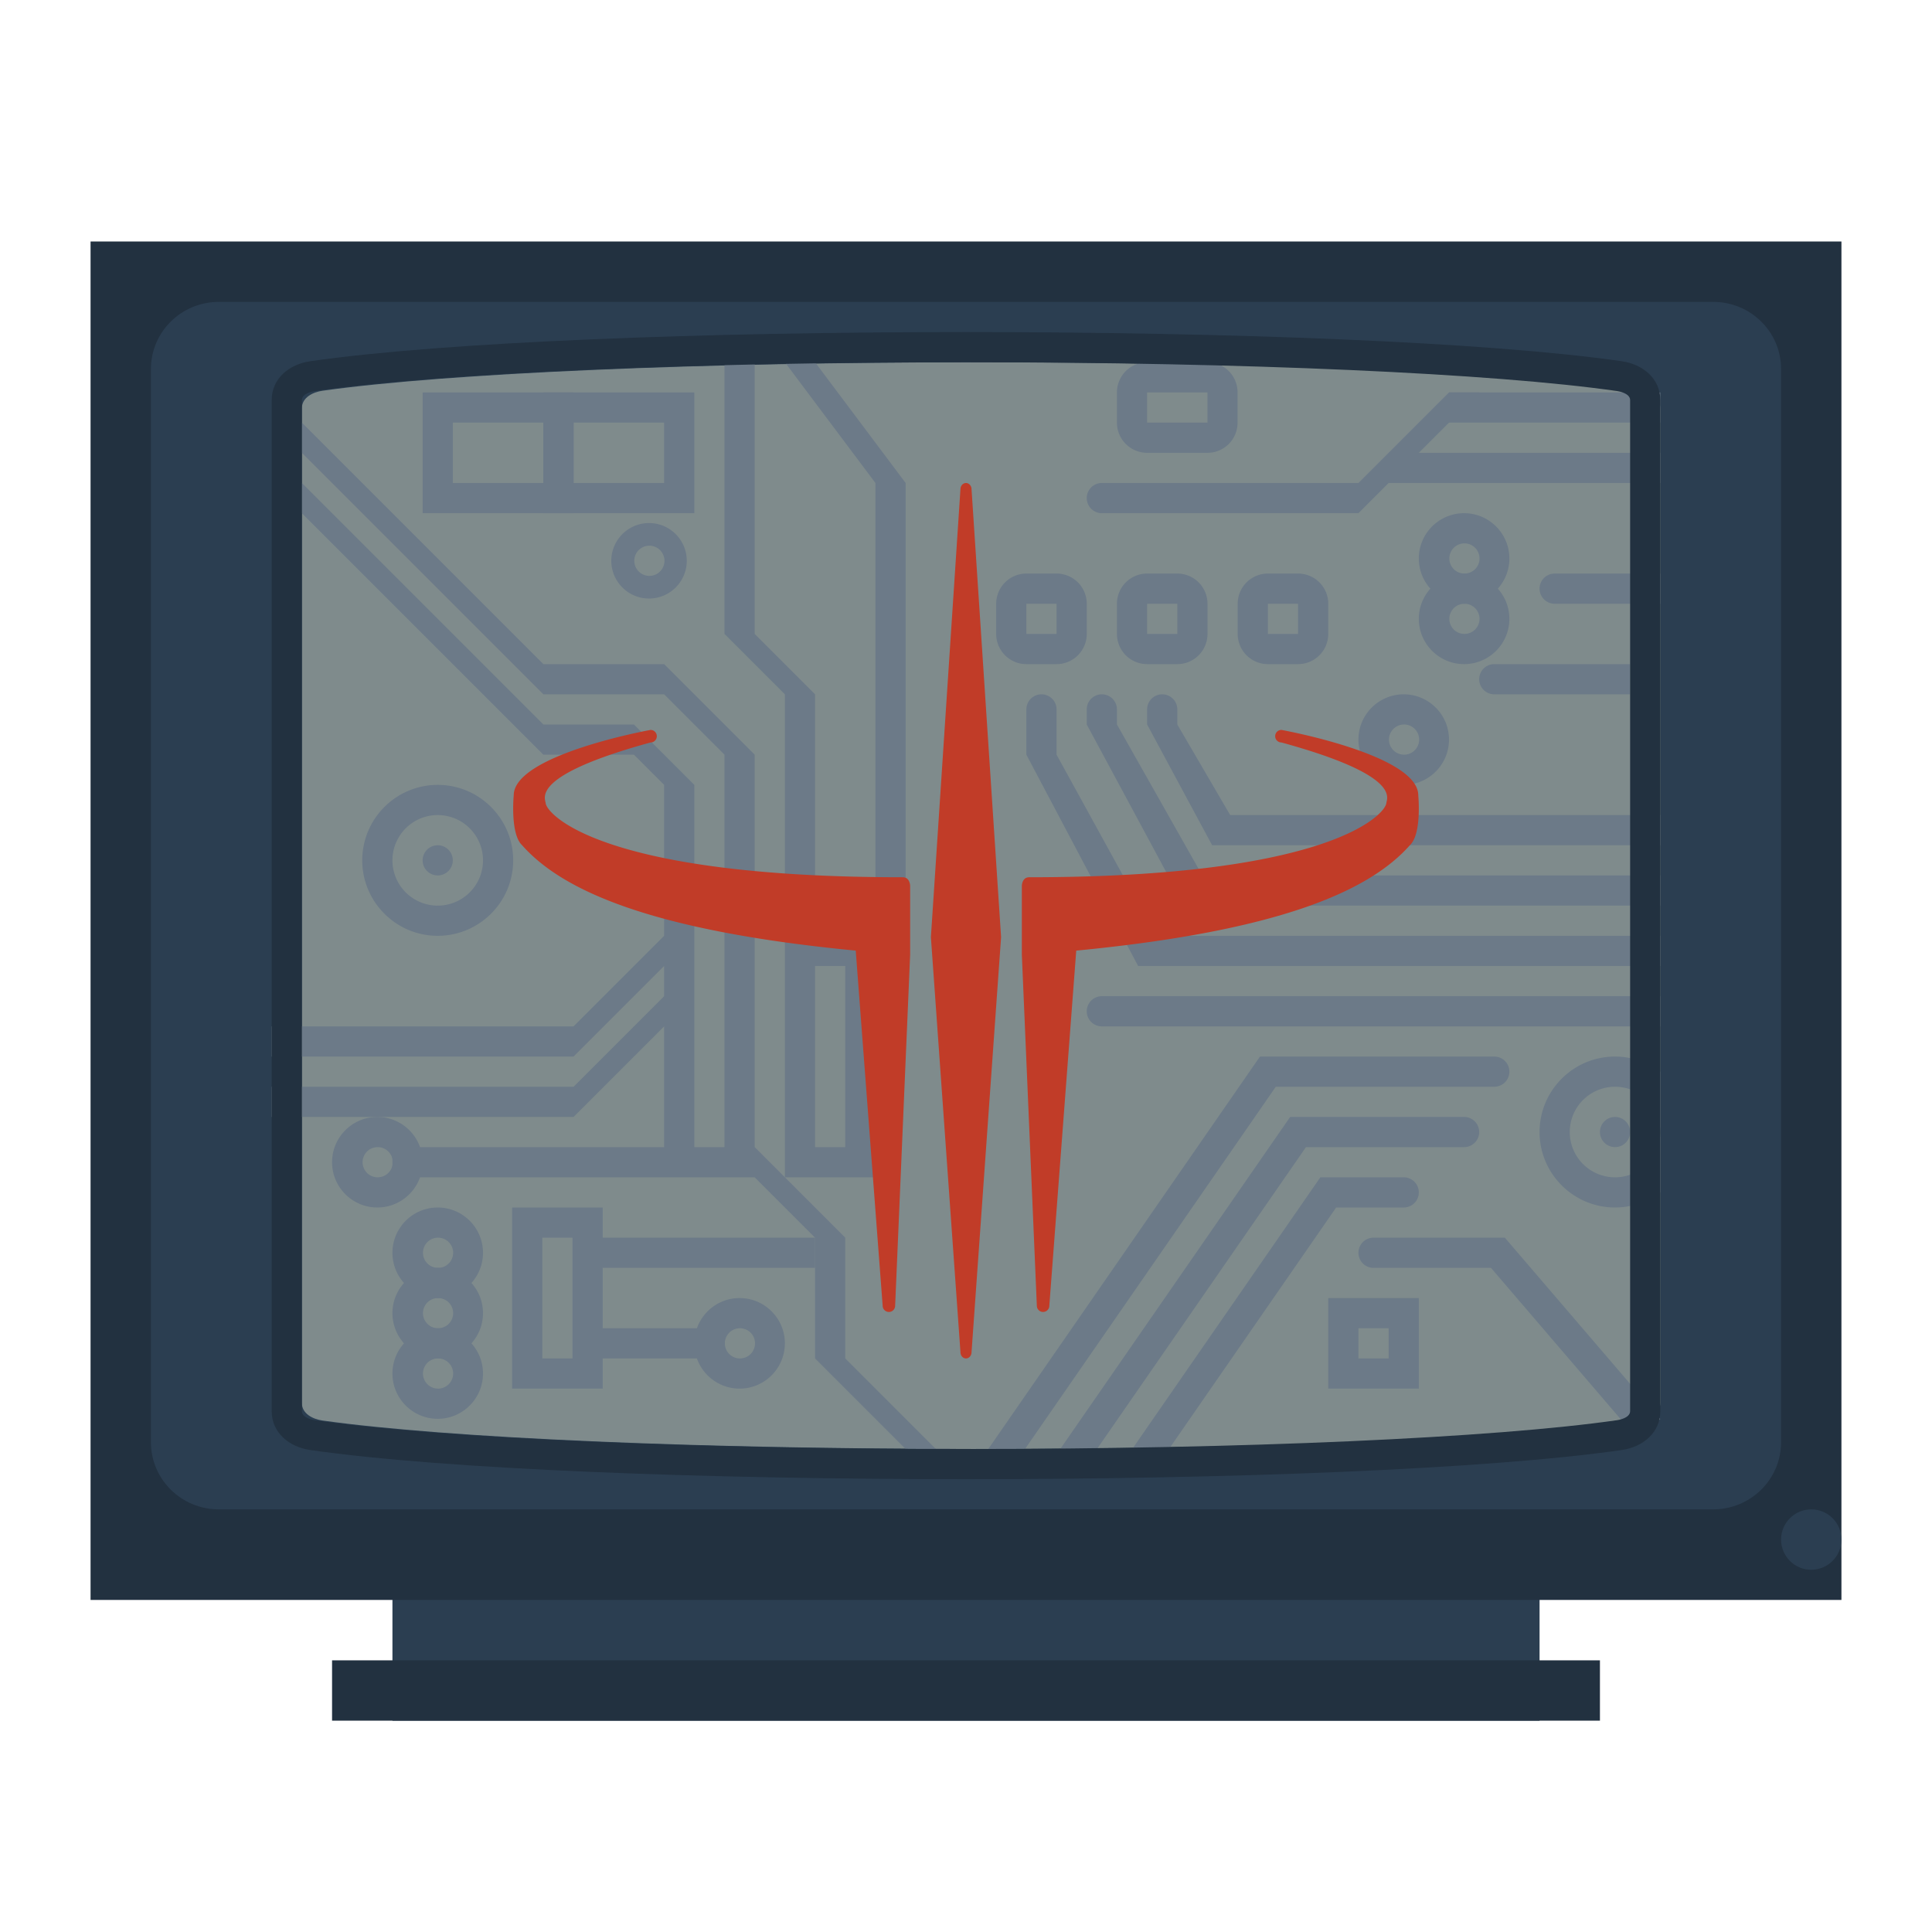 <svg xmlns="http://www.w3.org/2000/svg" viewBox="0 0 256 256"><path fill="#2b3e51" d="M52 204h152v24H52z"/><path fill="#223140" d="M12 32h232v180H12z"/><path fill="#2b3e51" d="M29 40h198c4.971 0 9 3.98 9 8.889v142.222c0 4.909-4.029 8.889-9 8.889H29c-4.971 0-9-3.98-9-8.889V48.889C20 43.98 24.029 40 29 40"/><path fill="#7f8b8c" d="M130 48c37.252 0 70.691 1.446 87.268 3.774 1.26.177 2.732.891 2.732 2.321v131.809c0 1.43-1.472 2.144-2.732 2.321C200.691 190.554 167.252 192 130 192s-70.691-1.446-87.268-3.774c-1.26-.177-2.732-.891-2.732-2.321V54.096c0-1.43 1.472-2.144 2.732-2.321C59.309 49.446 92.748 48 130 48"/><g fill="#6c7a88"><path d="M184 60h36v4h-36zm-80-12h4l12 16h-4zm-32 8v8H60v-8zm4-4H56v16h20V56z"/><path d="M88 56v8H76v-8zm4-4H72v16h20V56zM75.859 164v16h-4v-16zm4-4h-12v24h12v-20zM58 108a6 6 0 1 1 0 12 6 6 0 0 1 0-12m0-4c-5.514 0-10 4.486-10 10s4.486 10 10 10 10-4.486 10-10-4.486-10-10-10"/><circle cx="58" cy="114" r="2"/><circle cx="214" cy="150" r="2"/><path d="M112 128v24h-4v-24zm4-4h-12v32h12v-28zm-58 40a2 2 0 1 1 .001 3.999A2 2 0 0 1 58 164m0-4c-3.308 0-6 2.692-6 6s2.692 6 6 6 6-2.692 6-6-2.692-6-6-6"/><path d="M58 172a2 2 0 1 1 .001 3.999A2 2 0 0 1 58 172m0-4c-3.308 0-6 2.692-6 6s2.692 6 6 6 6-2.692 6-6-2.692-6-6-6"/><path d="M58 180a2 2 0 1 1 .001 3.999A2 2 0 0 1 58 180m0-4c-3.308 0-6 2.692-6 6s2.692 6 6 6 6-2.692 6-6-2.692-6-6-6M86 72.308a2 2 0 1 1 .001 3.999A2 2 0 0 1 86 72.308m0-3c-2.757 0-5 2.243-5 5s2.243 5 5 5 5-2.243 5-5-2.243-5-5-5M100 84V48h-4v36l8 8v28h4V92zm16-20h4v60h-4z"/><path d="M88 88H72L40 56v4l32 32h16l8 8v52h-4v-48l-8-8H72L40 64v4l32 32h12l4 4v20l-12 12H36v4h40l12-12v4l-12 12H36v4h40l12-12v16H52v4h48v-56z"/><path d="M50 152a2 2 0 1 1 .001 3.999A2 2 0 0 1 50 152m0-4c-3.308 0-6 2.692-6 6s2.692 6 6 6 6-2.692 6-6-2.692-6-6-6m48 28a2 2 0 1 1 .001 3.999A2 2 0 0 1 98 176m0-4c-3.308 0-6 2.692-6 6s2.692 6 6 6 6-2.692 6-6-2.692-6-6-6m-22-8h32v4H76z"/><path d="M76 176h20v4H76zm32-12h4v16h-4zm12 28h4l-12-12h-4zm-12-28-12-12h4l12 12zm76 12v4h-4v-4zm4-4h-12v12h12v-8zm-8-104h-34a2 2 0 1 1 0-4h34zm0-4 12-12h4l-16 16z"/><path d="M192 52h28v4h-28zm2 20a2 2 0 1 1 .001 3.999A2 2 0 0 1 194 72m0-4c-3.308 0-6 2.692-6 6s2.692 6 6 6 6-2.692 6-6-2.692-6-6-6"/><path d="M194 80a2 2 0 1 1 .001 3.999A2 2 0 0 1 194 80m0-4c-3.308 0-6 2.692-6 6s2.692 6 6 6 6-2.692 6-6-2.692-6-6-6m-8 20a2 2 0 1 1 .001 3.999A2 2 0 0 1 186 96m0-4c-3.308 0-6 2.692-6 6s2.692 6 6 6 6-2.692 6-6-2.692-6-6-6m-30 40v-4m64 0h-69.194L136 100v-6a2 2 0 1 1 4 0v6l13.194 24H220zm0 8h-74a2 2 0 1 1 0-4h74zm-4-44h-18a2 2 0 1 1 0-4h18zm4-12h-14a2 2 0 1 1 0-4h14zm-86.355 115.139-3.289-2.277L166.952 140H198a2 2 0 1 1 0 4h-28.952z"/><path d="M159.312 116 148 96v-2a2 2 0 1 0-4 0v2l12.923 24H220v-4z"/><path d="M163.004 108 156 96v-2a2 2 0 1 0-4 0v2l8.616 16H220v-4zM140 76h-4a4 4 0 0 0-4 4v4a4 4 0 0 0 4 4h4a4 4 0 0 0 4-4v-4a4 4 0 0 0-4-4m0 8h-4v-4h4zm16-8h-4a4 4 0 0 0-4 4v4a4 4 0 0 0 4 4h4a4 4 0 0 0 4-4v-4a4 4 0 0 0-4-4m0 8h-4v-4h4zm16-8h-4a4 4 0 0 0-4 4v4a4 4 0 0 0 4 4h4a4 4 0 0 0 4-4v-4a4 4 0 0 0-4-4m0 8h-4v-4h4zm-12-36h-8a4 4 0 0 0-4 4v4a4 4 0 0 0 4 4h8a3.98 3.98 0 0 0 3.981-3.981v-4.037A3.98 3.98 0 0 0 160 48m0 8h-8v-4h8zm59.985 132.015L199.401 164H182a2 2 0 1 0 0 4h15.562l19.587 22.852zM194 148h-23.048l-30.462 44h4.866l27.692-40H194a2 2 0 1 0 0-4"/><path d="M186 156h-11.048l-24.923 36h4.865l22.154-32H186a2 2 0 1 0 0-4m34-6a6 6 0 1 1-12 0 6 6 0 0 1 12 0v-7.981a9.94 9.94 0 0 0-6-2.019c-5.514 0-10 4.486-10 10s4.486 10 10 10a9.94 9.94 0 0 0 6-2.019z"/></g><path fill="#c13c28" d="M69.183 111.997c-1.606-1.489-1.111-6.609-1.111-6.609 0-5.397 18.133-8.67 18.133-8.67.459 0 .826.372.826.831 0 .46-.368.832-.826.832-15.849 4.342-13.991 7.305-13.899 8.054.189 1.505 7.5 9.806 47.313 9.806.98 0 .98 1.15.98 1.15v9.129l-1.987 46.494c0 .458-.372.829-.826.829s-.828-.372-.828-.829l-3.568-47.052c-27.103-2.612-38.899-7.964-44.207-13.965m59.552 67.173c0 .458-.331.83-.735.83-.405 0-.733-.372-.733-.83l-3.918-54.996 3.916-59.342c0-.46.328-.832.735-.832.404 0 .735.372.735.832l3.915 59.342zm13.874-53.208-3.568 47.05a.83.83 0 0 1-.827.83.83.83 0 0 1-.827-.83l-1.987-46.493v-9.129s0-1.15.98-1.15c39.814 0 47.124-8.301 47.314-9.806.092-.749 1.949-3.712-13.898-8.054a.83.83 0 0 1-.828-.832c0-.459.368-.831.828-.831 0 0 18.132 3.273 18.132 8.67 0 0 .495 5.119-1.112 6.609-5.31 6.002-17.106 11.354-44.207 13.966"/><circle cx="240" cy="204" r="4" fill="#2b3e51"/><path fill="#223140" d="M128 48c36.867 0 69.942 1.465 86.319 3.824.069.01 1.681.253 1.681 1.193v133.966c0 .94-1.613 1.184-1.681 1.193C197.942 190.535 164.867 192 128 192s-69.942-1.465-86.319-3.824c-.069-.01-1.681-.253-1.681-1.193V53.017c0-.94 1.613-1.184 1.681-1.193C58.058 49.465 91.133 48 128 48m0-4c-34.5 0-69 1.288-86.889 3.864-2.803.404-5.111 2.298-5.111 5.153v133.966c0 2.855 2.308 4.749 5.111 5.153C59 194.712 93.5 196 128 196s69-1.288 86.889-3.864c2.803-.404 5.111-2.298 5.111-5.153V53.017c0-2.855-2.308-4.749-5.111-5.153C197 45.288 162.5 44 128 44M44 220h168v8H44z"/></svg>